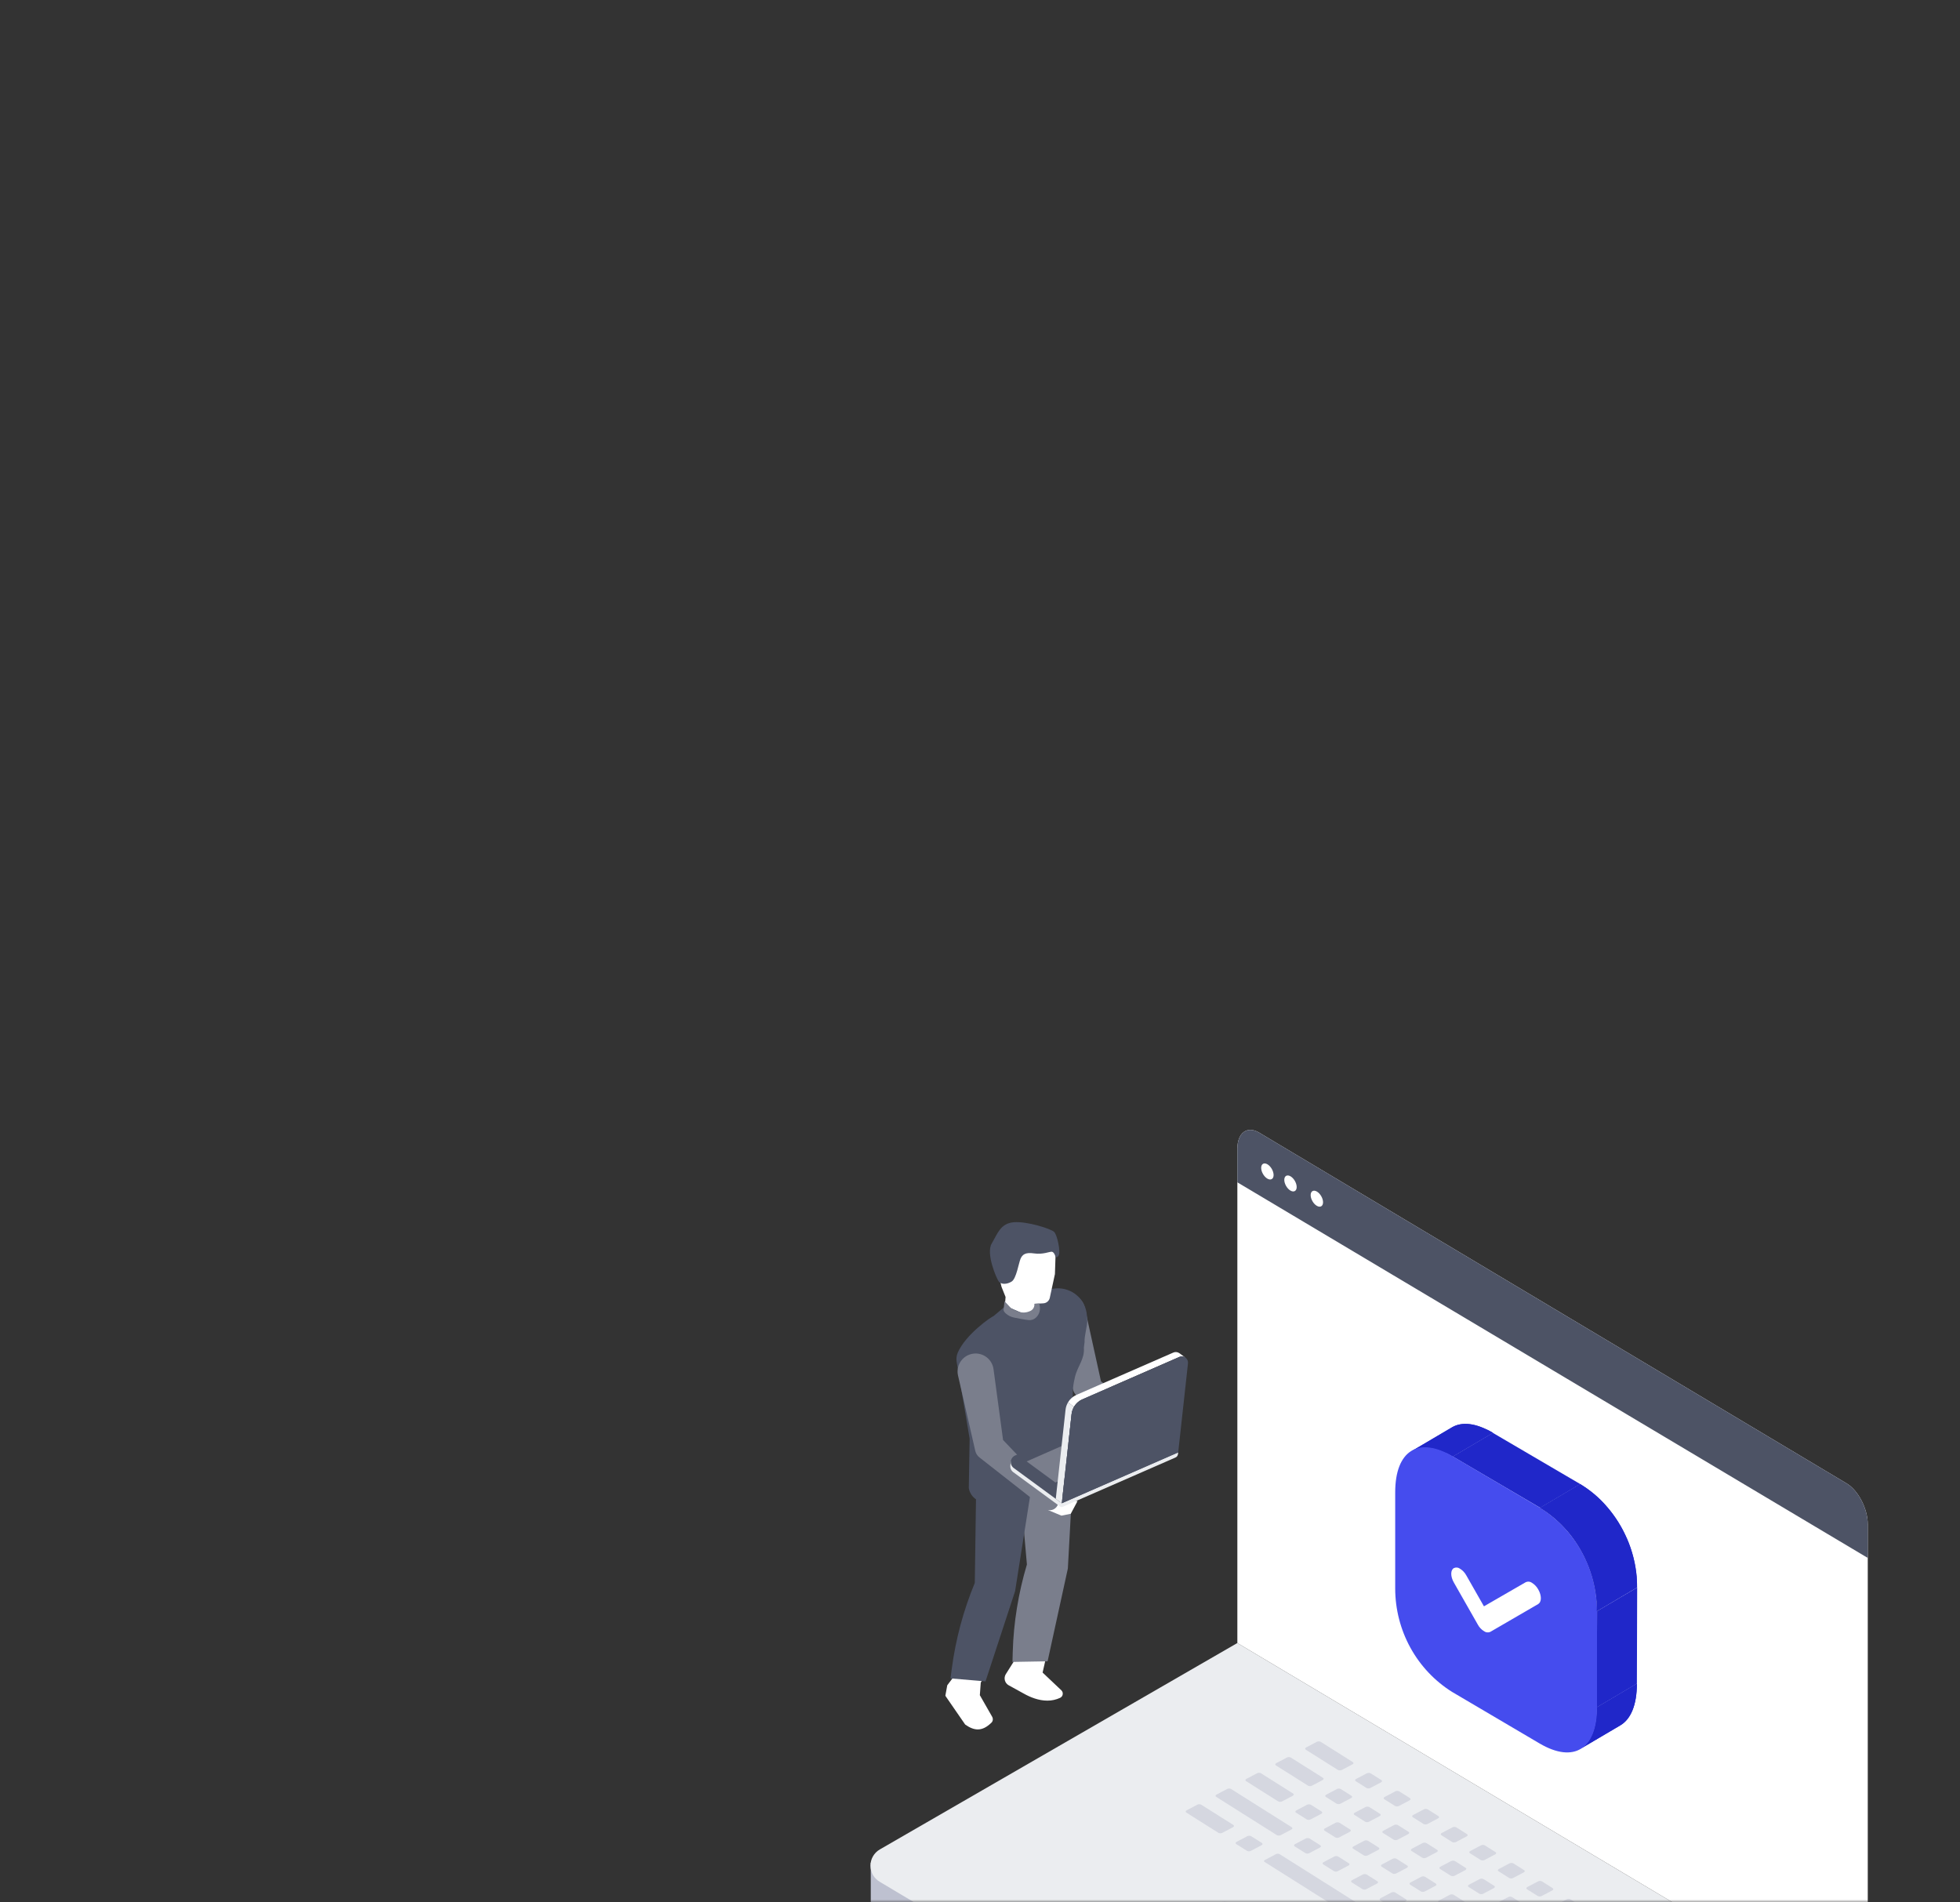 <svg width="340" height="330" viewBox="0 0 340 330" fill="none" xmlns="http://www.w3.org/2000/svg">
  <rect x="0" y="0" width="340" height="330" fill="#333333" stroke="none"/>
  <mask id="mask0_4250:7974" style="mask-type:alpha" maskUnits="userSpaceOnUse" x="0" y="0" width="340" height="330">
    <path d="M0 4C0 1.791 1.791 0 4 0H336C338.209 0 340 1.791 340 4V326C340 328.209 338.209 330 336 330H4C1.791 330 0 328.209 0 326V4Z" fill="#EBEDF0"/>
  </mask>
  <g mask="url(#mask0_4250:7974)">
    <path d="M152.621 334.003L253.868 394.477L253.935 394.509C254.921 395.002 256.009 395.259 257.112 395.259C258.215 395.259 259.303 395.002 260.29 394.509L260.354 394.477L322.376 358.67C322.869 358.385 323.278 357.976 323.563 357.483C323.847 356.99 323.997 356.431 323.997 355.861V350.167H312.923C311.598 350.165 310.296 349.816 309.149 349.153L217.074 293.985C216.335 293.557 215.496 293.332 214.642 293.332C213.788 293.332 212.949 293.557 212.21 293.985L160.726 323.705C159.791 324.244 158.751 324.577 157.677 324.682C156.603 324.786 155.519 324.66 154.497 324.31L151.051 323.129V330.696C150.944 331.341 151.037 332.004 151.318 332.595C151.599 333.186 152.053 333.677 152.621 334.003V334.003Z" fill="#BEC1D0"/>
    <path d="M152.62 326.437L253.867 386.91L253.933 386.942C254.903 387.489 255.998 387.777 257.111 387.777C258.224 387.777 259.319 387.489 260.289 386.942L260.353 386.91L323.996 350.167L214.64 285.013L152.62 320.82C152.127 321.105 151.718 321.515 151.434 322.008C151.15 322.501 151 323.06 151 323.629C151 324.198 151.15 324.757 151.434 325.25C151.718 325.743 152.127 326.152 152.62 326.437V326.437Z" fill="#EBEDF0"/>
    <path d="M214.643 285.015L324 350.169V264.434C324 261.677 322.324 258.474 320.256 257.279L218.387 196.45C216.311 195.255 214.643 196.523 214.643 199.281V285.015Z" fill="white"/>
    <g clip-path="url(#clip0_4250:7974)">
      <path d="M244.912 251.702L251.869 247.602C253.608 246.574 256.05 246.837 258.961 248.542L252.005 252.655C249.094 250.95 246.651 250.686 244.912 251.702Z" fill="#2027C9"/>
      <path d="M244.912 251.702L251.869 247.602C253.374 246.711 255.421 246.787 257.851 247.953L250.894 252.116C248.428 250.949 246.417 250.862 244.912 251.752" fill="#2027C9"/>
      <path d="M250.895 252.116L257.888 247.953C258.246 248.128 258.616 248.316 258.998 248.542L252.005 252.655C251.645 252.439 251.274 252.242 250.895 252.066" fill="#2027C9"/>
      <path d="M281.09 299.285L274.133 303.385C275.946 302.32 276.982 299.85 276.994 296.176L283.951 292.063C283.939 295.75 282.903 298.207 281.09 299.285Z" fill="#2027C9"/>
      <path d="M276.994 296.176L283.951 292.063C283.951 295.75 282.903 298.207 281.09 299.285L274.133 303.385C275.946 302.32 276.982 299.85 276.994 296.176Z" fill="#2027C9"/>
      <path d="M277.043 279.475L284 275.375L283.951 292.063L276.994 296.176L277.043 279.475Z" fill="#2027C9"/>
      <path d="M252.004 252.655L258.961 248.555L274.133 257.444L267.176 261.557L252.004 252.655Z" fill="#2027C9"/>
      <path d="M267.164 261.557C270.176 263.44 272.664 266.075 274.391 269.211C276.118 272.347 277.027 275.88 277.032 279.475V296.176C277.032 303.386 273.035 305.931 267.09 302.445L251.893 293.493C248.883 291.608 246.396 288.973 244.669 285.837C242.942 282.701 242.032 279.169 242.025 275.575V258.886C242.025 251.639 246.034 249.119 251.98 252.617L267.164 261.557ZM266.843 278.233C267.435 277.895 267.447 276.766 266.843 275.726C266.584 275.253 266.211 274.856 265.758 274.572C265.603 274.456 265.421 274.385 265.23 274.365C265.039 274.345 264.846 274.378 264.672 274.459L257.419 278.647L254.36 273.281C254.105 272.806 253.73 272.408 253.275 272.127C253.123 272.011 252.943 271.939 252.754 271.92C252.565 271.9 252.374 271.932 252.202 272.014C251.597 272.353 251.597 273.469 252.202 274.522L256.358 281.819C256.605 282.286 256.972 282.676 257.419 282.948C257.572 283.066 257.753 283.142 257.944 283.166C258.134 283.19 258.328 283.162 258.505 283.086L266.843 278.246" fill="#454CEE"/>
      <path d="M267.164 261.557L274.121 257.445C277.131 259.329 279.618 261.964 281.345 265.1C283.072 268.236 283.982 271.768 283.989 275.362L277.032 279.475C277.028 275.88 276.118 272.347 274.391 269.211C272.664 266.075 270.176 263.44 267.164 261.557V261.557Z" fill="#2027C9"/>
      <path d="M267.164 261.557L274.121 257.445C275.87 258.478 277.437 259.8 278.759 261.357L271.814 265.457C270.484 263.907 268.913 262.59 267.164 261.557" fill="#2027C9"/>
      <path d="M271.814 265.457L278.759 261.357C280.175 262.998 281.335 264.85 282.2 266.849L275.244 270.924C274.38 268.927 273.224 267.076 271.814 265.432" fill="#2027C9"/>
      <path d="M275.244 270.924L282.201 266.823C283.161 269.006 283.749 271.337 283.94 273.72L276.983 277.832C276.789 275.446 276.201 273.111 275.244 270.924" fill="#2027C9"/>
      <path d="M276.982 277.857L283.939 273.745C283.939 274.284 283.939 274.823 283.939 275.362L276.982 279.475C276.982 278.936 276.982 278.396 276.982 277.857Z" fill="#2027C9"/>
    </g>
    <path d="M214.643 205.096L324 270.25V264.434C324 261.677 322.324 258.474 320.256 257.279L218.387 196.45C216.311 195.255 214.643 196.523 214.643 199.281V205.096Z" fill="#4D5365"/>
    <path d="M229.194 209.25C229.613 209.008 229.614 208.222 229.194 207.495C228.774 206.769 228.094 206.376 227.674 206.618C227.254 206.861 227.254 207.646 227.674 208.373C228.093 209.1 228.774 209.492 229.194 209.25Z" fill="white"/>
    <path d="M224.619 206.606C225.039 206.364 225.039 205.578 224.62 204.851C224.2 204.125 223.52 203.732 223.1 203.974C222.68 204.217 222.68 205.002 223.1 205.729C223.519 206.456 224.2 206.848 224.619 206.606Z" fill="white"/>
    <path d="M220.613 204.533C221.035 204.291 221.037 203.502 220.617 202.772C220.197 202.042 219.515 201.647 219.094 201.889C218.672 202.132 218.67 202.92 219.09 203.65C219.509 204.38 220.191 204.775 220.613 204.533Z" fill="white"/>
    <path d="M226.513 303.514L232.085 307.029C232.191 307.083 232.308 307.111 232.427 307.111C232.545 307.111 232.662 307.083 232.768 307.029L234.61 306.059C234.818 305.951 234.846 305.776 234.675 305.668L229.105 302.154C228.999 302.1 228.882 302.072 228.763 302.072C228.644 302.072 228.527 302.1 228.421 302.154L226.577 303.122C226.372 303.231 226.343 303.401 226.513 303.514Z" fill="#D5D7E0"/>
    <path d="M269.841 330.847L271.699 332.019C271.804 332.072 271.922 332.1 272.04 332.1C272.159 332.1 272.276 332.072 272.382 332.019L274.224 331.049C274.432 330.941 274.46 330.765 274.29 330.656L272.433 329.486C272.327 329.432 272.21 329.404 272.091 329.404C271.973 329.404 271.855 329.432 271.75 329.486L269.906 330.454C269.7 330.564 269.671 330.739 269.841 330.847Z" fill="#D5D7E0"/>
    <path d="M264.893 327.723L266.751 328.895C266.857 328.948 266.974 328.976 267.092 328.976C267.211 328.976 267.328 328.948 267.434 328.895L269.278 327.925C269.484 327.817 269.512 327.641 269.342 327.532L267.485 326.362C267.379 326.308 267.262 326.28 267.143 326.28C267.025 326.28 266.907 326.308 266.802 326.362L264.959 327.33C264.75 327.439 264.722 327.615 264.893 327.723Z" fill="#D5D7E0"/>
    <path d="M259.94 324.599L261.798 325.771C261.904 325.825 262.021 325.853 262.139 325.853C262.258 325.853 262.375 325.825 262.481 325.771L264.323 324.801C264.529 324.694 264.559 324.518 264.387 324.411L262.53 323.238C262.424 323.185 262.307 323.157 262.188 323.157C262.07 323.157 261.953 323.185 261.847 323.238L260.005 324.209C259.797 324.316 259.769 324.492 259.94 324.599Z" fill="#D5D7E0"/>
    <path d="M254.986 321.475L256.843 322.647C256.949 322.701 257.066 322.729 257.185 322.729C257.304 322.729 257.421 322.701 257.526 322.647L259.369 321.677C259.576 321.57 259.605 321.394 259.435 321.287L257.577 320.114C257.472 320.061 257.354 320.033 257.236 320.033C257.117 320.033 257 320.061 256.894 320.114L255.05 321.085C254.844 321.192 254.816 321.368 254.986 321.475Z" fill="#D5D7E0"/>
    <path d="M250.038 318.352L251.894 319.524C251.999 319.577 252.117 319.605 252.235 319.605C252.354 319.605 252.471 319.577 252.577 319.524L254.421 318.553C254.627 318.446 254.655 318.27 254.485 318.163L252.626 316.991C252.52 316.937 252.403 316.909 252.284 316.909C252.166 316.909 252.049 316.937 251.943 316.991L250.101 317.961C249.895 318.068 249.866 318.244 250.038 318.352Z" fill="#D5D7E0"/>
    <path d="M245.08 315.228L246.938 316.4C247.044 316.454 247.161 316.482 247.279 316.482C247.398 316.482 247.515 316.454 247.621 316.4L249.463 315.43C249.671 315.322 249.699 315.147 249.527 315.039L247.67 313.867C247.564 313.813 247.447 313.785 247.328 313.785C247.21 313.785 247.093 313.813 246.987 313.867L245.145 314.837C244.939 314.945 244.909 315.12 245.08 315.228Z" fill="#D5D7E0"/>
    <path d="M240.132 312.104L241.99 313.276C242.096 313.33 242.213 313.358 242.331 313.358C242.45 313.358 242.567 313.33 242.673 313.276L244.515 312.306C244.723 312.199 244.751 312.023 244.581 311.915L242.724 310.743C242.618 310.69 242.501 310.662 242.382 310.662C242.264 310.662 242.146 310.69 242.041 310.743L240.197 311.714C239.991 311.821 239.963 311.997 240.132 312.104Z" fill="#D5D7E0"/>
    <path d="M235.181 308.98L237.036 310.152C237.142 310.206 237.259 310.234 237.378 310.234C237.496 310.234 237.613 310.206 237.719 310.152L239.563 309.182C239.769 309.075 239.799 308.899 239.628 308.791L237.77 307.619C237.664 307.566 237.547 307.538 237.429 307.538C237.31 307.538 237.193 307.566 237.087 307.619L235.245 308.589C235.037 308.697 235.009 308.874 235.181 308.98Z" fill="#D5D7E0"/>
    <path d="M221.33 306.241L226.901 309.756C227.007 309.81 227.124 309.838 227.243 309.838C227.362 309.838 227.479 309.81 227.585 309.756L229.427 308.786C229.634 308.676 229.663 308.501 229.491 308.393L223.921 304.879C223.815 304.825 223.698 304.797 223.58 304.797C223.461 304.797 223.344 304.825 223.238 304.879L221.394 305.849C221.188 305.958 221.16 306.134 221.33 306.241Z" fill="#D5D7E0"/>
    <path d="M259.708 330.45L261.566 331.621C261.672 331.674 261.789 331.702 261.907 331.702C262.026 331.702 262.143 331.674 262.249 331.621L264.093 330.65C264.299 330.541 264.327 330.365 264.157 330.258L262.3 329.088C262.194 329.034 262.077 329.006 261.958 329.006C261.84 329.006 261.722 329.034 261.617 329.088L259.774 330.058C259.567 330.167 259.539 330.343 259.708 330.45Z" fill="#D5D7E0"/>
    <path d="M254.757 327.326L256.614 328.497C256.72 328.55 256.837 328.578 256.956 328.578C257.074 328.578 257.191 328.55 257.297 328.497L259.14 327.526C259.345 327.417 259.375 327.241 259.204 327.134L257.346 325.964C257.241 325.91 257.124 325.882 257.005 325.882C256.886 325.882 256.769 325.91 256.663 325.964L254.821 326.934C254.613 327.043 254.585 327.219 254.757 327.326Z" fill="#D5D7E0"/>
    <path d="M249.802 324.203L251.66 325.373C251.765 325.426 251.882 325.454 252.001 325.454C252.12 325.454 252.237 325.426 252.343 325.373L254.185 324.403C254.393 324.293 254.421 324.118 254.249 324.01L252.394 322.84C252.288 322.786 252.171 322.758 252.052 322.758C251.933 322.758 251.816 322.786 251.711 322.84L249.866 323.81C249.661 323.919 249.632 324.095 249.802 324.203Z" fill="#D5D7E0"/>
    <path d="M244.853 321.079L246.71 322.251C246.816 322.305 246.933 322.333 247.052 322.333C247.171 322.333 247.288 322.305 247.393 322.251L249.237 321.281C249.443 321.172 249.472 320.996 249.302 320.889L247.444 319.718C247.339 319.665 247.221 319.637 247.103 319.637C246.984 319.637 246.867 319.665 246.761 319.718L244.919 320.689C244.711 320.796 244.683 320.972 244.853 321.079Z" fill="#D5D7E0"/>
    <path d="M239.901 317.955L241.758 319.127C241.864 319.181 241.981 319.209 242.1 319.209C242.218 319.209 242.335 319.181 242.441 319.127L244.283 318.157C244.489 318.048 244.519 317.872 244.348 317.765L242.49 316.594C242.384 316.541 242.267 316.513 242.149 316.513C242.03 316.513 241.913 316.541 241.807 316.594L239.965 317.565C239.759 317.672 239.729 317.848 239.901 317.955Z" fill="#D5D7E0"/>
    <path d="M234.949 314.831L236.806 316.004C236.912 316.057 237.029 316.085 237.148 316.085C237.266 316.085 237.383 316.057 237.489 316.004L239.331 315.033C239.539 314.924 239.567 314.748 239.398 314.641L237.54 313.471C237.434 313.417 237.317 313.389 237.199 313.389C237.08 313.389 236.963 313.417 236.857 313.471L235.013 314.441C234.807 314.548 234.779 314.726 234.949 314.831Z" fill="#D5D7E0"/>
    <path d="M229.997 311.706L231.855 312.878C231.961 312.931 232.078 312.959 232.196 312.959C232.315 312.959 232.432 312.931 232.538 312.878L234.382 311.907C234.588 311.798 234.616 311.622 234.446 311.515L232.589 310.345C232.483 310.291 232.366 310.263 232.247 310.263C232.129 310.263 232.012 310.291 231.906 310.345L230.064 311.315C229.856 311.424 229.828 311.6 229.997 311.706Z" fill="#D5D7E0"/>
    <path d="M216.151 308.967L221.723 312.482C221.829 312.535 221.946 312.563 222.065 312.563C222.184 312.563 222.301 312.535 222.406 312.482L224.249 311.513C224.454 311.404 224.485 311.228 224.313 311.121L218.743 307.606C218.637 307.552 218.519 307.524 218.4 307.524C218.281 307.524 218.164 307.552 218.058 307.606L216.216 308.577C216.008 308.686 215.98 308.86 216.151 308.967Z" fill="#D5D7E0"/>
    <path d="M249.577 330.054L251.434 331.224C251.54 331.278 251.657 331.306 251.776 331.306C251.895 331.306 252.012 331.278 252.118 331.224L253.96 330.256C254.166 330.146 254.196 329.971 254.024 329.863L252.167 328.691C252.061 328.637 251.944 328.609 251.825 328.609C251.706 328.609 251.589 328.637 251.483 328.691L249.641 329.661C249.434 329.769 249.415 329.944 249.577 330.054Z" fill="#D5D7E0"/>
    <path d="M244.623 326.93L246.481 328.101C246.587 328.154 246.704 328.182 246.822 328.182C246.941 328.182 247.058 328.154 247.164 328.101L249.006 327.132C249.214 327.023 249.242 326.847 249.07 326.74L247.215 325.568C247.109 325.514 246.991 325.485 246.872 325.485C246.753 325.485 246.636 325.514 246.53 325.568L244.688 326.538C244.482 326.645 244.452 326.821 244.623 326.93Z" fill="#D5D7E0"/>
    <path d="M239.669 323.806L241.527 324.977C241.632 325.03 241.75 325.058 241.868 325.058C241.987 325.058 242.104 325.03 242.21 324.977L244.054 324.008C244.26 323.899 244.288 323.723 244.118 323.616L242.261 322.444C242.155 322.39 242.038 322.362 241.919 322.362C241.8 322.362 241.683 322.39 241.578 322.444L239.735 323.414C239.528 323.521 239.499 323.697 239.669 323.806Z" fill="#D5D7E0"/>
    <path d="M234.724 320.682L236.581 321.853C236.687 321.906 236.804 321.934 236.923 321.934C237.041 321.934 237.158 321.906 237.264 321.853L239.106 320.884C239.312 320.775 239.342 320.599 239.17 320.492L237.313 319.32C237.207 319.266 237.09 319.238 236.972 319.238C236.853 319.238 236.736 319.266 236.63 319.32L234.788 320.29C234.58 320.397 234.552 320.577 234.724 320.682Z" fill="#D5D7E0"/>
    <path d="M229.77 317.557L231.627 318.727C231.733 318.781 231.85 318.809 231.969 318.809C232.087 318.809 232.205 318.781 232.31 318.727L234.153 317.759C234.36 317.65 234.389 317.474 234.217 317.366L232.361 316.194C232.256 316.141 232.138 316.113 232.02 316.113C231.901 316.113 231.784 316.141 231.678 316.194L229.834 317.164C229.628 317.274 229.598 317.449 229.77 317.557Z" fill="#D5D7E0"/>
    <path d="M224.816 314.435L226.673 315.605C226.779 315.659 226.896 315.687 227.015 315.687C227.133 315.687 227.25 315.659 227.356 315.605L229.2 314.637C229.406 314.528 229.434 314.352 229.265 314.245L227.407 313.072C227.301 313.019 227.184 312.991 227.066 312.991C226.947 312.991 226.83 313.019 226.724 313.072L224.882 314.043C224.674 314.16 224.646 314.326 224.816 314.435Z" fill="#D5D7E0"/>
    <path d="M205.787 314.422L211.357 317.935C211.464 317.988 211.581 318.016 211.7 318.016C211.819 318.016 211.936 317.988 212.043 317.935L213.885 316.965C214.09 316.855 214.121 316.68 213.949 316.572L208.377 313.058C208.271 313.004 208.154 312.976 208.035 312.976C207.917 312.976 207.8 313.004 207.694 313.058L205.852 314.028C205.646 314.139 205.625 314.315 205.787 314.422Z" fill="#D5D7E0"/>
    <path d="M258.504 345.052L256.562 346.075C256.462 346.12 256.352 346.141 256.242 346.136C256.132 346.132 256.024 346.102 255.928 346.048L219.406 323.012C219.365 323 219.33 322.975 219.305 322.941C219.28 322.906 219.268 322.865 219.27 322.823C219.271 322.78 219.287 322.74 219.315 322.708C219.342 322.676 219.379 322.654 219.421 322.645L221.363 321.622C221.463 321.577 221.572 321.555 221.682 321.56C221.792 321.565 221.899 321.595 221.995 321.649L258.518 344.676C258.564 344.682 258.607 344.705 258.637 344.741C258.668 344.777 258.684 344.823 258.682 344.87C258.68 344.917 258.661 344.961 258.628 344.995C258.595 345.029 258.551 345.049 258.504 345.052Z" fill="#D5D7E0"/>
    <path d="M214.454 319.888L216.311 321.06C216.417 321.114 216.534 321.142 216.653 321.142C216.772 321.142 216.889 321.114 216.994 321.06L218.838 320.09C219.044 319.98 219.073 319.805 218.903 319.697L217.045 318.527C216.94 318.473 216.822 318.445 216.704 318.445C216.585 318.445 216.468 318.473 216.362 318.527L214.518 319.497C214.309 319.605 214.284 319.78 214.454 319.888Z" fill="#D5D7E0"/>
    <path d="M210.968 311.694L221.49 318.333C221.596 318.386 221.713 318.414 221.832 318.414C221.951 318.414 222.068 318.386 222.174 318.333L224.018 317.363C224.223 317.255 224.252 317.079 224.082 316.972L213.552 310.332C213.446 310.278 213.329 310.25 213.21 310.25C213.091 310.25 212.974 310.278 212.868 310.332L211.026 311.3C210.826 311.411 210.796 311.587 210.968 311.694Z" fill="#D5D7E0"/>
    <path d="M239.444 329.656L241.301 330.828C241.407 330.882 241.524 330.91 241.643 330.91C241.761 330.91 241.878 330.882 241.984 330.828L243.826 329.858C244.034 329.75 244.062 329.575 243.891 329.465L242.033 328.295C241.927 328.241 241.81 328.213 241.692 328.213C241.573 328.213 241.456 328.241 241.35 328.295L239.508 329.263C239.302 329.373 239.272 329.548 239.444 329.656Z" fill="#D5D7E0"/>
    <path d="M234.488 326.532L236.346 327.704C236.451 327.758 236.568 327.786 236.687 327.786C236.806 327.786 236.923 327.758 237.029 327.704L238.873 326.734C239.079 326.626 239.107 326.451 238.937 326.341L237.08 325.171C236.974 325.117 236.857 325.089 236.738 325.089C236.619 325.089 236.502 325.117 236.396 325.171L234.552 326.141C234.347 326.249 234.313 326.428 234.488 326.532Z" fill="#D5D7E0"/>
    <path d="M229.54 323.408L231.397 324.58C231.503 324.634 231.62 324.662 231.739 324.662C231.858 324.662 231.975 324.634 232.081 324.58L233.923 323.61C234.128 323.502 234.159 323.327 233.987 323.219L232.13 322.047C232.024 321.993 231.907 321.965 231.788 321.965C231.669 321.965 231.552 321.993 231.446 322.047L229.604 323.017C229.397 323.125 229.368 323.3 229.54 323.408Z" fill="#D5D7E0"/>
    <path d="M224.586 320.284L226.444 321.456C226.549 321.51 226.666 321.538 226.785 321.538C226.904 321.538 227.021 321.51 227.127 321.456L228.969 320.486C229.177 320.379 229.205 320.203 229.033 320.096L227.178 318.923C227.072 318.869 226.954 318.841 226.835 318.841C226.716 318.841 226.599 318.869 226.493 318.923L224.65 319.894C224.445 320.011 224.415 320.177 224.586 320.284Z" fill="#D5D7E0"/>
    <path d="M194.704 340.22C194.78 340.291 194.862 340.354 194.95 340.409L223.639 358.507C224.519 359.074 226.093 359.062 227.163 358.507L242.487 350.44C242.676 350.343 242.851 350.221 243.006 350.076C243.573 349.544 243.531 348.868 242.818 348.425L214.128 330.318C213.249 329.767 211.674 329.769 210.604 330.331L195.28 338.398C194.321 338.885 194.112 339.667 194.704 340.22Z" fill="#BEC1D0"/>
    <path d="M171.165 289.714L169.939 291.815L169.769 294.11L171.908 297.856C172.078 298.114 172.056 298.485 171.859 298.677C170.454 300.047 169.21 300.176 167.569 299.001L164.201 294.115L164.511 292.418L165.788 290.739L169.338 288.476L171.165 289.714Z" fill="white"/>
    <path d="M181.091 288.234L180.642 290.205L183.975 293.361C184.046 293.428 184.1 293.512 184.131 293.605C184.163 293.698 184.171 293.797 184.155 293.894C184.139 293.991 184.1 294.082 184.041 294.16C183.982 294.239 183.905 294.301 183.816 294.343V294.343C181.827 295.27 179.599 294.685 177.686 293.607L175.071 292.169C174.935 292.092 174.816 291.989 174.72 291.866C174.624 291.743 174.553 291.602 174.512 291.452C174.471 291.301 174.46 291.144 174.481 290.989C174.501 290.834 174.551 290.685 174.63 290.55L176.092 288.234H181.091Z" fill="white"/>
    <path d="M169.615 300C168.934 300 168.228 299.717 167.451 299.164C167.432 299.15 167.416 299.134 167.403 299.114L164.035 294.23C164.005 294.186 163.994 294.132 164.003 294.08L164.314 292.382C164.32 292.351 164.333 292.322 164.351 292.297L165.628 290.619C165.642 290.6 165.66 290.583 165.68 290.57L169.229 288.307C169.262 288.286 169.3 288.275 169.339 288.275C169.378 288.275 169.416 288.286 169.449 288.307L171.277 289.544C171.319 289.573 171.349 289.616 171.36 289.666C171.371 289.716 171.363 289.768 171.337 289.811L170.134 291.873L169.972 294.06L172.078 297.747C172.299 298.088 172.267 298.557 171.997 298.816C171.188 299.609 170.42 300 169.615 300ZM167.712 298.858C169.242 299.943 170.368 299.851 171.718 298.534C171.846 298.408 171.857 298.143 171.74 297.968L171.733 297.956L169.593 294.211C169.574 294.176 169.565 294.136 169.568 294.097L169.739 291.802C169.741 291.772 169.75 291.743 169.765 291.716L170.897 289.776L169.333 288.718L165.924 290.887L164.698 292.499L164.415 294.069L167.712 298.858Z" fill="white"/>
    <path d="M181.68 295.005C180.15 295.005 178.689 294.403 177.587 293.779L174.973 292.341C174.813 292.252 174.674 292.131 174.561 291.987C174.449 291.843 174.366 291.678 174.318 291.502C174.27 291.325 174.257 291.141 174.281 290.96C174.305 290.779 174.364 290.604 174.456 290.446L175.919 288.124C175.937 288.095 175.962 288.071 175.992 288.055C176.022 288.038 176.055 288.03 176.089 288.03H181.087C181.117 288.03 181.147 288.036 181.174 288.049C181.201 288.062 181.225 288.081 181.244 288.104C181.262 288.128 181.276 288.155 181.282 288.185C181.289 288.214 181.289 288.245 181.283 288.274L180.858 290.134L184.11 293.212C184.205 293.302 184.276 293.413 184.318 293.537C184.359 293.661 184.37 293.793 184.349 293.922C184.328 294.051 184.276 294.173 184.197 294.277C184.118 294.381 184.015 294.465 183.897 294.52C183.202 294.843 182.445 295.009 181.68 295.005ZM176.2 288.433L174.798 290.656C174.734 290.768 174.693 290.892 174.677 291.02C174.661 291.148 174.67 291.278 174.705 291.402C174.739 291.527 174.798 291.643 174.877 291.744C174.957 291.846 175.055 291.931 175.168 291.994L177.781 293.432C179.332 294.307 181.622 295.143 183.728 294.161C183.787 294.134 183.839 294.092 183.878 294.04C183.918 293.988 183.944 293.927 183.954 293.862C183.965 293.797 183.959 293.731 183.939 293.669C183.918 293.607 183.882 293.551 183.834 293.506L180.501 290.35C180.476 290.326 180.457 290.296 180.447 290.263C180.437 290.23 180.436 290.195 180.443 290.161L180.836 288.434L176.2 288.433Z" fill="white"/>
    <path d="M182.127 228.435L186.088 240.921L186.175 241.194C186.315 241.637 186.604 242.018 186.991 242.274L198.819 250.068C199.506 250.52 200.448 250.383 200.926 249.713C201.144 249.409 201.242 249.036 201.2 248.664C201.158 248.293 200.98 247.95 200.7 247.702L190.987 239.609L188.189 226.886C187.812 225.17 186.09 224.035 184.383 224.444C183.585 224.636 182.895 225.133 182.46 225.828C182.025 226.523 181.879 227.361 182.055 228.163C182.071 228.254 182.097 228.349 182.127 228.435Z" fill="#7A7E8C"/>
    <path d="M175.631 288.291L177.342 288.26L181.726 288.184L185.24 272.091L186.304 252.552L178.115 251.569L176.38 251.362L178.137 271.387C177.398 273.852 176.821 276.363 176.411 278.903C175.997 281.441 175.752 284.005 175.679 286.576L175.631 288.291Z" fill="#7A7E8C"/>
    <path d="M164.883 291.148L170.959 291.664L171.02 291.476L176.09 276.01L179.138 256.677L171.648 254.993L169.385 254.484L169.097 274.585C167.124 279.343 165.783 284.338 165.108 289.445L164.883 291.148Z" fill="#4D5365"/>
    <path d="M184.129 262.917L185.747 262.59L186.918 260.392L184.035 259.992L183.083 260.322L181.74 261.919L184.129 262.917Z" fill="white"/>
    <path d="M182.721 223.545L182.215 223.628L179.232 222.481L172.348 228.302C172.001 228.38 167.498 231.475 166.136 234.654C165.922 235.163 165.86 235.722 165.956 236.265C166.312 238.38 167.406 244.867 168.203 249.568L168.056 258.145C168.122 258.533 168.265 258.904 168.478 259.235C168.691 259.566 168.968 259.851 169.293 260.072C169.618 260.294 169.985 260.447 170.371 260.524C170.757 260.6 171.155 260.598 171.54 260.517L184.628 257.764C185.319 257.619 185.934 257.229 186.359 256.666C186.785 256.103 186.992 255.405 186.943 254.701L186.136 243.071C186.005 241.185 186.185 240.099 186.46 238.922C186.931 236.886 188.166 235.85 188.02 233.765L188.141 232.784C188.077 231.857 188.587 230.11 188.604 229.18C188.607 228.688 188.568 228.198 188.486 227.713C188.382 227.06 188.15 226.435 187.804 225.872C187.458 225.309 187.004 224.82 186.469 224.433C185.933 224.046 185.326 223.768 184.683 223.616C184.04 223.463 183.374 223.44 182.721 223.545Z" fill="#4D5365"/>
    <path d="M183.126 217.118L182.997 221.012L182.107 225.13C182.051 225.389 181.911 225.623 181.708 225.796C181.506 225.968 181.253 226.07 180.988 226.085L179.546 226.163C179.621 226.319 179.665 226.488 179.675 226.661C179.684 226.834 179.659 227.008 179.602 227.171C179.544 227.334 179.454 227.484 179.337 227.613C179.221 227.741 179.08 227.845 178.923 227.918L178.846 227.954C178.678 228.032 178.495 228.074 178.309 228.077C178.123 228.079 177.939 228.042 177.768 227.968L177.449 227.83L174.317 226.476L174.435 224.985L173.734 223.23L172.311 217.447C172.163 216.844 172.211 216.21 172.448 215.637C172.594 215.278 172.788 214.941 173.024 214.633C173.397 214.142 173.869 213.733 174.408 213.433C174.948 213.132 175.544 212.947 176.158 212.888L178.094 212.699C178.234 212.686 178.375 212.699 178.51 212.738L180.346 213.275C181.17 213.515 181.891 214.024 182.394 214.72C182.898 215.416 183.155 216.26 183.126 217.118V217.118Z" fill="white"/>
    <path d="M183.097 217.999C183.097 217.999 182.879 217.169 182.459 217.137C182.038 217.105 180.908 217.654 179.388 217.428C177.869 217.201 177.349 217.622 177.031 218.365C176.712 219.108 176.309 221.783 175.501 222.3C174.693 222.818 173.658 222.849 173.255 222.3C172.851 221.752 170.998 217.46 172.029 215.715C173.059 213.971 173.559 212.214 175.854 212.019C178.148 211.825 182.228 213.142 182.832 213.668C183.398 214.154 183.982 217.094 183.681 217.708C183.38 218.322 183.097 217.999 183.097 217.999Z" fill="#4D5365"/>
    <path d="M175.39 226.926C175.72 227.138 176.07 227.318 176.435 227.461C177.271 227.788 178.044 227.744 178.773 227.386C178.996 227.275 179.178 227.097 179.295 226.878C179.412 226.658 179.458 226.407 179.426 226.16V226.16L180.274 226.113L180.355 226.49C180.436 226.866 180.418 227.257 180.301 227.623C180.184 227.989 179.973 228.318 179.69 228.577V228.577C179.521 228.733 179.321 228.851 179.103 228.923C178.885 228.995 178.654 229.02 178.426 228.995C177.661 228.91 176.571 228.694 175.896 228.552C175.348 228.445 174.842 228.187 174.433 227.807C174.223 227.606 174.063 227.383 174.094 227.186L174.252 225.719L175.39 226.926Z" fill="#7A7E8C"/>
    <path d="M166.19 238.62L169.114 251.389L169.178 251.672C169.281 252.125 169.537 252.528 169.903 252.815L181.085 261.585C181.381 261.854 181.772 261.995 182.172 261.975C182.572 261.956 182.947 261.779 183.216 261.483C183.486 261.186 183.626 260.795 183.607 260.396C183.588 259.996 183.41 259.62 183.114 259.351L173.306 249.061L174.095 250.484L172.346 237.503C172.235 236.68 171.801 235.935 171.141 235.431C170.48 234.927 169.646 234.707 168.823 234.818C168 234.929 167.255 235.362 166.751 236.023C166.247 236.683 166.027 237.517 166.137 238.34C166.153 238.431 166.17 238.53 166.19 238.62Z" fill="#7A7E8C"/>
    <path d="M175.546 253.556C175.672 253.399 175.834 253.275 176.018 253.194L191.75 246.318C192.494 245.993 193.311 245.869 194.118 245.958C194.926 246.048 195.696 246.348 196.351 246.828L203.459 252.045L204.379 251.946L204.346 252.241C204.332 252.369 204.284 252.492 204.208 252.595C204.132 252.699 204.029 252.781 203.911 252.833L184.34 261.387C184.269 261.418 184.19 261.43 184.113 261.422C184.035 261.413 183.962 261.384 183.899 261.338L175.775 255.376C175.596 255.246 175.455 255.072 175.365 254.869C175.276 254.667 175.241 254.445 175.265 254.226L175.344 253.498L175.546 253.556Z" fill="#EBEDF0"/>
    <path d="M184.187 260.77L204.382 251.943L196.432 246.11C195.777 245.629 195.008 245.329 194.2 245.239C193.393 245.149 192.576 245.273 191.832 245.599L176.1 252.475C175.896 252.564 175.719 252.706 175.587 252.885C175.455 253.064 175.372 253.275 175.348 253.496C175.323 253.718 175.357 253.941 175.447 254.145C175.536 254.349 175.678 254.526 175.857 254.657L184.187 260.77Z" fill="#4D5365"/>
    <path d="M183.082 257.173L198.76 250.283L193.769 246.62L178.092 253.509L183.082 257.173Z" fill="#7A7E8C"/>
    <path d="M184.84 244.536L183.143 260.006L184.189 260.771L185.887 245.305C185.936 244.858 186.08 244.426 186.308 244.039L185.265 243.269C185.035 243.657 184.89 244.088 184.84 244.536Z" fill="#EBEDF0"/>
    <path d="M185.266 243.264L186.309 244.034C186.648 243.458 187.161 243.003 187.773 242.735L204.581 235.392C204.754 235.315 204.945 235.286 205.133 235.307C205.321 235.329 205.5 235.4 205.652 235.513L204.604 234.748C204.452 234.635 204.273 234.564 204.085 234.543C203.897 234.522 203.707 234.551 203.533 234.627L186.727 241.971C186.116 242.238 185.605 242.69 185.266 243.264Z" fill="white"/>
    <path d="M185.888 245.3L184.328 259.487L203.335 251.181L205.015 235.914L205.02 235.931L205.654 235.515C205.503 235.402 205.324 235.331 205.136 235.309C204.947 235.288 204.757 235.317 204.584 235.394L187.776 242.737C187.264 242.961 186.82 243.316 186.489 243.767C186.158 244.217 185.951 244.747 185.89 245.302L185.888 245.3Z" fill="#4D5365"/>
    <path d="M185.887 245.3L184.189 260.766L204.383 251.946L206.08 236.495C206.102 236.309 206.074 236.12 205.999 235.948C205.924 235.776 205.805 235.627 205.654 235.515V235.515C205.503 235.402 205.324 235.331 205.135 235.309C204.947 235.288 204.757 235.317 204.584 235.394L187.776 242.737C187.264 242.961 186.82 243.316 186.489 243.767C186.158 244.217 185.951 244.747 185.89 245.302L185.887 245.3Z" fill="#4D5365"/>
  </g>
  <defs>
    <clipPath id="clip0_4250:7974">
      <rect width="42" height="57" fill="white" transform="translate(242 247)"/>
    </clipPath>
  </defs>
</svg>
